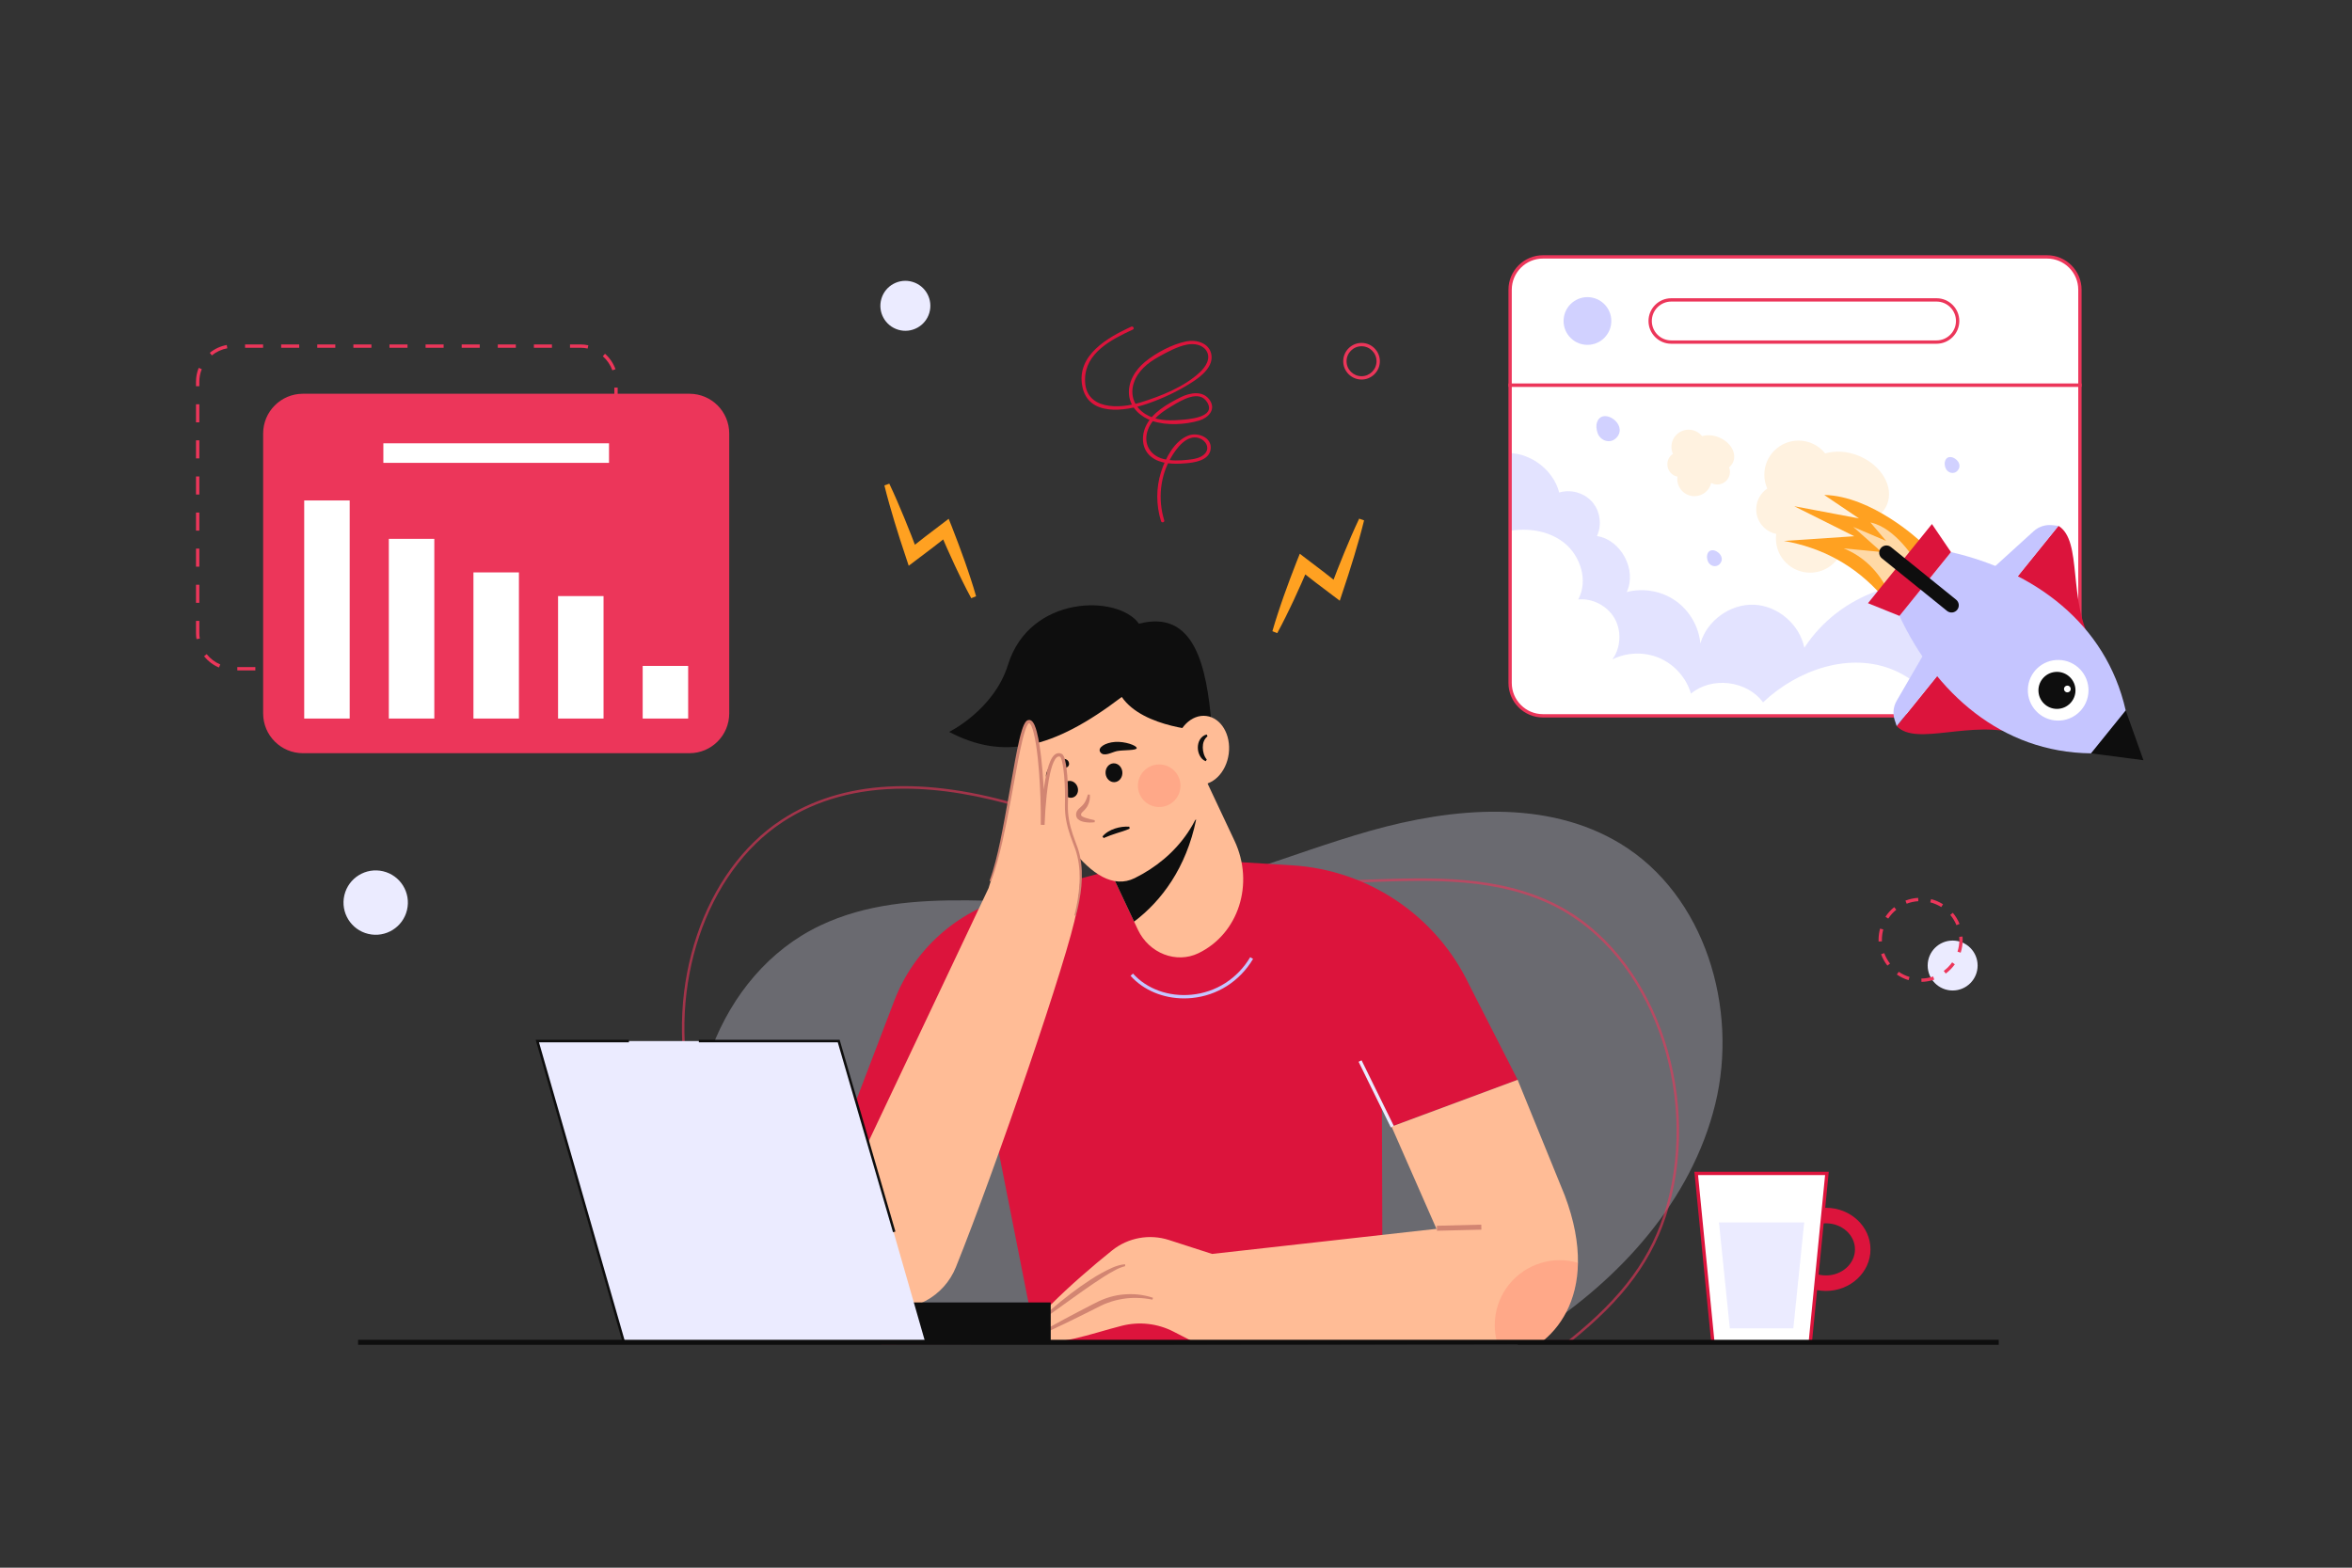 <?xml version="1.0" encoding="utf-8"?>
<!-- Generator: Adobe Illustrator 27.5.0, SVG Export Plug-In . SVG Version: 6.00 Build 0)  -->
<svg version="1.1" xmlns="http://www.w3.org/2000/svg" xmlns:xlink="http://www.w3.org/1999/xlink"
	x="0px" y="0px"
	viewBox="0 0 3000 2000" style="enable-background:new 0 0 3000 2000;" xml:space="preserve">
<rect x="0" y="0" width="3000" height="2000" fill="#333333" stroke="none"/>
<g id="OBJECTS">
	<g>
		<g>
			<path style="opacity:0.3;fill:#EBEBFF;" d="M1935.142,1715.661c8.509-5.02,16.933-10.199,25.264-15.551
				c106.16-68.2,197.258-168.68,227.344-291.22s-12.968-266.903-120.765-332.485c-93.721-57.018-213.716-46.337-319.274-16.465
				c-105.557,29.872-207.239,77.09-316.358,88.396c-129.237,13.391-267.801-23.332-385.171,32.398
				c-130.27,61.855-188.992,230.885-146.785,368.779c19.347,63.209,56.299,118.894,104.033,164.395L1935.142,1715.661z"/>
			<path style="opacity:0.6;fill:#ec365a;" d="M1124.346,1715.129l-0.393-0.25c-8.324-5.285-16.563-10.746-24.486-16.234
				c-115.721-80.074-194.012-188.18-220.451-304.406c-31.102-136.715,18.375-283.195,117.643-348.293
				c77.355-50.727,181.723-56.611,310.199-17.484c33.41,10.176,66.939,22.473,99.365,34.367
				c66.605,24.434,135.477,49.695,206.344,57.578c43.863,4.871,89.582,3.285,133.797,1.738
				c81.316-2.84,165.398-5.773,239.344,32.035c121.547,62.145,185.535,235.387,142.645,386.184
				c-18.516,65.094-56.176,116.594-125.926,172.203l-0.434,0.344l-0.555,0.004L1124.346,1715.129z M1153.137,1006.125
				c-59.811,0-111.553,14.168-154.732,42.484c-98.195,64.395-147.1,209.457-116.283,344.926
				c26.264,115.441,104.096,222.871,219.158,302.492c7.766,5.375,15.834,10.727,23.988,15.914l875.607-2.211
				c68.914-55.035,106.133-105.969,124.414-170.242c42.496-149.406-20.773-320.984-141.035-382.473
				c-73.207-37.426-156.867-34.496-237.781-31.688c-44.328,1.551-90.16,3.152-134.258-1.758
				c-71.25-7.922-140.307-33.254-207.088-57.75c-32.385-11.879-65.873-24.164-99.199-34.313
				C1250.354,1014.582,1199.336,1006.125,1153.137,1006.125z"/>
		</g>
		<g>
			<g>
				<path style="fill:#dc143c;" d="M2329.042,1646.929c-31.305,0-56.771-23.789-56.771-53.033s25.465-53.033,56.771-53.033
					s56.775,23.789,56.775,53.033S2360.348,1646.929,2329.042,1646.929z M2329.042,1560.632c-20.4,0-37.001,14.921-37.001,33.263
					s16.601,33.263,37.001,33.263c20.404,0,37.005-14.921,37.005-33.263S2349.447,1560.632,2329.042,1560.632z"/>
			</g>
			<g>
				<polygon style="fill:#FFFFFF;" points="2309.032,1712.583 2184.789,1712.583 2163.551,1497.017 2330.27,1497.017 				"/>
				<path style="fill:#dc143c;" d="M2310.957,1714.707h-128.094l-21.656-219.816h171.406L2310.957,1714.707z M2186.715,1710.457
					h120.391l20.82-211.316h-162.031L2186.715,1710.457z"/>
			</g>
			<polygon style="fill:#EBEBFF;" points="2287.418,1694.667 2206.403,1694.667 2192.554,1559.533 2301.267,1559.533 			"/>
		</g>
		<g>
			<path style="fill:#ec365a;" d="M740.184,855.256h-23.027v-4.246h23.027c5.225,0,10.33-0.918,15.176-2.727l1.484,3.98
				C751.523,854.25,745.918,855.256,740.184,855.256z M694.131,855.256h-23.027v-4.246h23.027V855.256z M648.078,855.256h-23.027
				v-4.246h23.027V855.256z M602.025,855.256h-23.027v-4.246h23.027V855.256z M555.971,855.256h-23.025v-4.246h23.025V855.256z
				 M509.918,855.256h-23.025v-4.246h23.025V855.256z M463.865,855.256h-23.027v-4.246h23.027V855.256z M417.813,855.256h-23.027
				v-4.246h23.027V855.256z M371.76,855.256h-23.027v-4.246h23.027V855.256z M325.707,855.256H302.68v-4.246h23.027V855.256z
				 M279.303,851.588c-7.414-3.098-13.984-8.076-19-14.398l3.328-2.641c4.57,5.762,10.555,10.299,17.309,13.121L279.303,851.588z
				 M776.385,838.604l-3.227-2.766c4.789-5.584,8.096-12.324,9.563-19.492l4.16,0.852
				C785.271,825.07,781.641,832.473,776.385,838.604z M250.639,815.396c-0.424-2.57-0.637-5.197-0.635-7.809V792.06h4.246v15.529
				c-0.002,2.381,0.193,4.773,0.58,7.115L250.639,815.396z M787.85,793.813h-4.246v-23.027h4.246V793.813z M254.25,769.033h-4.246
				v-23.025h4.246V769.033z M787.85,747.758h-4.246v-23.025h4.246V747.758z M254.25,722.981h-4.246v-23.027h4.246V722.981z
				 M787.85,701.705h-4.246V678.68h4.246V701.705z M254.25,676.928h-4.246V653.9h4.246V676.928z M787.85,655.652h-4.246v-23.025
				h4.246V655.652z M254.25,630.875h-4.246v-23.027h4.246V630.875z M787.85,609.6h-4.246v-23.027h4.246V609.6z M254.25,584.822
				h-4.246v-23.027h4.246V584.822z M787.85,563.547h-4.246V540.52h4.246V563.547z M254.25,538.768h-4.246v-23.025h4.246V538.768z
				 M787.85,517.494h-4.246v-23.027h4.246V517.494z M254.25,492.715h-4.246v-5.646c0-6.135,1.148-12.108,3.416-17.752l3.941,1.582
				c-2.064,5.141-3.111,10.58-3.111,16.17V492.715z M781.084,472.463c-2.459-6.891-6.678-13.104-12.195-17.971l2.809-3.188
				c6.057,5.342,10.685,12.164,13.387,19.728L781.084,472.463z M270.238,453.41l-2.688-3.289c6.252-5.105,13.74-8.551,21.654-9.969
				l0.75,4.18C282.75,445.623,275.932,448.762,270.238,453.41z M749.533,444.658c-3.051-0.67-6.195-1.01-9.35-1.01h-13.141v-4.246
				h13.141c3.459,0,6.912,0.371,10.26,1.107L749.533,444.658z M704.016,443.648h-23.027v-4.246h23.027V443.648z M657.963,443.648
				h-23.027v-4.246h23.027V443.648z M611.91,443.648h-23.027v-4.246h23.027V443.648z M565.856,443.648H542.83v-4.246h23.025V443.648
				z M519.803,443.648h-23.025v-4.246h23.025V443.648z M473.75,443.648h-23.025v-4.246h23.025V443.648z M427.697,443.648H404.67
				v-4.246h23.027V443.648z M381.645,443.648h-23.027v-4.246h23.027V443.648z M335.592,443.648h-23.027v-4.246h23.027V443.648z"/>
			<path style="fill:#ec365a;" d="M879.395,960.907H386.386c-28.023,0-50.74-22.717-50.74-50.74V553.073
				c0-28.023,22.717-50.74,50.74-50.74h493.009c28.023,0,50.74,22.717,50.74,50.74v357.094
				C930.135,938.19,907.418,960.907,879.395,960.907z"/>
			<g>
				<rect x="388.021" y="638.466" style="fill:#FFFFFF;" width="58.016" height="278.237"/>
				<rect x="495.952" y="687.435" style="fill:#FFFFFF;" width="58.016" height="229.268"/>
				<rect x="603.883" y="730.257" style="fill:#FFFFFF;" width="58.016" height="186.446"/>
				<rect x="711.813" y="760.464" style="fill:#FFFFFF;" width="58.016" height="156.239"/>
				<rect x="819.745" y="849.554" style="fill:#FFFFFF;" width="58.016" height="67.149"/>
			</g>
			<rect x="488.975" y="565.549" style="fill:#FFFFFF;" width="287.832" height="24.945"/>
		</g>
		<g>
			<path style="fill:#dc143c;" d="M1442.837,416.754c-30.013,13.894-69.965,36.252-62.366,75.998
				c7.455,38.991,54.51,31.954,81.98,22.634c20.349-6.903,40.002-16.181,58.099-27.784c11.752-7.535,28.279-20.551,24.268-36.69
				c-3.446-13.863-19.53-17.915-31.891-15.376c-17.93,3.684-38.394,14.599-52.439,26.113
				c-12.747,10.449-22.678,26.719-20.179,43.783c2.284,15.597,15.158,26.715,29.486,31.608c17.856,6.098,42.079,4.848,60.033-0.602
				c10.909-3.311,20.996-13.192,13.858-25.006c-8.45-13.985-25.987-10.603-38.147-4.446c-16.414,8.311-35.846,19.169-43.963,36.594
				c-6.163,13.231-5.185,29.638,6.806,39.22c11.747,9.388,28.701,9.424,42.932,8.338c11.781-0.899,31.012-3.36,32.882-18.215
				c1.887-14.983-16.535-21.795-28.241-17.372c-18.134,6.852-29.494,29.21-34.99,46.525c-6.493,20.456-6.384,42.342-0.071,62.802
				c0.804,2.604,4.905,1.493,4.096-1.129c-8.214-26.619-5.361-55.866,8.692-80.054c6.732-11.587,19.995-29.903,35.837-24.778
				c8.459,2.737,14.458,12.752,6.959,20.292c-5.269,5.298-14.152,6.589-21.226,7.345c-10.269,1.098-21.306,1.539-31.397-1.057
				c-17.412-4.481-26.071-20.227-19.591-37.414c5.285-14.019,18.235-22.821,30.569-30.182c11.722-6.995,35.092-21.634,45.185-4.325
				c11.305,19.388-25.471,21.444-35.565,22.206c-14.832,1.12-30.535,0.586-43.511-7.579c-13.734-8.641-19.875-23.57-14.885-39.221
				c5.02-15.743,18.093-26.233,32.053-33.947c10.891-6.018,23.656-13.032,35.947-15.403c8.664-1.671,19.599-0.303,24.764,7.921
				c6.18,9.841-1.188,20.584-8.321,27.3c-19.974,18.807-50.141,30.69-75.943,38.626c-26.88,8.268-70.973,10.055-70.588-29.505
				c0.333-34.214,34.173-51.128,61.012-63.553C1447.459,419.275,1445.304,415.613,1442.837,416.754L1442.837,416.754z"/>
			<path style="fill:#FFA121;" d="M1134.312,617.064c6.881,14.475,13.143,29.17,19.235,43.926l8.915,22.213l8.548,22.343
				l-12.756-3.754l21.414-16.803c7.148-5.588,14.443-10.985,21.658-16.486l8.725-6.654l4.032,10.089
				c2.902,7.261,5.592,14.609,8.399,21.909c2.78,7.311,5.354,14.706,8.042,22.055c2.528,7.414,5.168,14.783,7.547,22.258
				c2.465,7.44,4.766,14.947,6.922,22.513l-6.147,2.514c-3.765-6.908-7.384-13.876-10.84-20.911
				c-3.542-6.999-6.823-14.106-10.215-21.166c-3.233-7.126-6.58-14.205-9.72-21.369c-3.114-7.174-6.344-14.302-9.363-21.515
				l12.756,3.435c-7.161,5.572-14.24,11.248-21.467,16.733l-21.711,16.417l-9.219,6.971l-3.538-10.725l-7.494-22.719l-7.127-22.849
				c-4.603-15.286-9.037-30.632-12.85-46.199L1134.312,617.064z"/>
			<path style="fill:#FFA121;" d="M1739.894,663.891c-3.813,15.567-8.247,30.913-12.85,46.199l-7.127,22.849l-7.494,22.719
				l-3.538,10.726l-9.219-6.971l-21.711-16.417c-7.227-5.485-14.307-11.162-21.468-16.733l12.756-3.435
				c-3.019,7.213-6.249,14.341-9.363,21.515c-3.141,7.164-6.487,14.243-9.72,21.369c-3.392,7.061-6.673,14.167-10.215,21.166
				c-3.455,7.035-7.075,14.003-10.839,20.911l-6.147-2.514c2.156-7.567,4.457-15.073,6.922-22.513
				c2.379-7.475,5.018-14.844,7.547-22.258c2.687-7.349,5.262-14.744,8.042-22.055c2.807-7.3,5.497-14.648,8.399-21.909
				l4.032-10.089l8.725,6.654c7.214,5.502,14.51,10.899,21.658,16.486l21.414,16.803l-12.756,3.754l8.548-22.343l8.915-22.213
				c6.092-14.756,12.353-29.451,19.235-43.926L1739.894,663.891z"/>
		</g>
		<g>
			<g>
				<g>
					<defs>
						<path id="SVGID_1_" d="M1926.163,871.332c0,23.134,18.754,41.888,41.888,41.888h643.012c23.134,0,41.889-18.754,41.889-41.888
							V491.29h-726.789V871.332z"/>
					</defs>
					<clipPath id="SVGID_00000043433386414311715900000015673164570922978217_">
						<use xlink:href="#SVGID_1_"  style="overflow:visible;"/>
					</clipPath>
					<path style="clip-path:url(#SVGID_00000043433386414311715900000015673164570922978217_);fill:#FFFFFF;" d="M1926.163,871.332
						c0,23.134,18.754,41.888,41.888,41.888h643.012c23.134,0,41.889-18.754,41.889-41.888V491.29h-726.789V871.332z"/>
					<g style="clip-path:url(#SVGID_00000043433386414311715900000015673164570922978217_);">
						<path style="opacity:0.6;fill:#D1D1FF;" d="M1856.999,637.643c3.43-30.921,30.985-57.39,62.019-59.574
							c31.034-2.184,62.025,20.164,69.752,50.3c14.773-4.574,32.035,0.352,42.168,12.034c10.133,11.682,12.571,29.467,5.955,43.446
							c30.891,4.876,51.254,43.171,38.022,71.508c20.988-5.572,44.344-1.448,62.156,10.974
							c17.811,12.422,29.751,32.915,31.774,54.536c8.372-29.157,38.162-50.638,68.471-49.375
							c30.308,1.264,58.207,25.151,64.124,54.903c92.122-140.093,333.99-99.556,402.902,55.833l-99.99,254.029l-593.184,13.512
							l-267.541-304.024L1856.999,637.643z"/>
						<path style="fill:#FFFFFF;" d="M1845.843,716.285c21.703-16.214,45.198-30.999,71.523-37.396
							c26.325-6.397,56.058-3.354,77.383,13.354c21.325,16.709,31.249,48.656,18.342,72.474
							c18.359-1.642,37.254,8.249,46.367,24.271c9.113,16.022,7.957,37.318-2.838,52.258c18.576-9.301,41.288-9.906,60.332-1.606
							c19.044,8.3,34.063,25.348,39.895,45.287c26.515-22.234,71.499-16.773,91.923,11.16
							c44.028-41.901,111.32-65.005,167.155-40.99c32.386,13.93,57.156,41.84,73.925,72.851
							c16.769,31.011,26.395,65.288,35.891,99.239l-503.764,45.563l-210.79-67.561L1845.843,716.285z"/>
						<path style="fill:#FFF2E0;" d="M2371.251,581.697c-14.962-6.232-30.443-6.998-43.209-3.249
							c-7.992-9.967-20.251-16.364-34.021-16.364c-24.084,0-43.608,19.524-43.608,43.608c0,6.269,1.348,12.215,3.729,17.603
							c-8.494,5.756-14.077,15.484-14.077,26.517c0,15.471,10.975,28.378,25.564,31.361c-0.256,1.91-0.433,3.844-0.433,5.824
							c0,24.084,19.524,43.608,43.608,43.608c20.621,0,37.857-14.33,42.399-33.564c4.589,2.542,9.863,3.999,15.48,3.999
							c17.679,0,32.01-14.332,32.01-32.01c0-4.075-0.791-7.958-2.179-11.542c4.52-3.674,8.102-8.264,10.369-13.707
							C2416.145,621.547,2400.191,593.752,2371.251,581.697z"/>
						<path style="fill:#FFF2E0;" d="M2192.767,558.044c-7.534-3.138-15.329-3.524-21.757-1.636
							c-4.024-5.019-10.197-8.24-17.13-8.24c-12.127,0-21.958,9.831-21.958,21.958c0,3.157,0.678,6.151,1.878,8.863
							c-4.277,2.898-7.088,7.796-7.088,13.352c0,7.79,5.526,14.289,12.872,15.791c-0.129,0.962-0.218,1.936-0.218,2.932
							c0,12.127,9.831,21.958,21.958,21.958c10.383,0,19.062-7.216,21.349-16.9c2.311,1.28,4.966,2.013,7.795,2.013
							c8.902,0,16.118-7.216,16.118-16.118c0-2.052-0.398-4.007-1.097-5.812c2.276-1.85,4.08-4.161,5.221-6.902
							C2215.372,578.109,2207.339,564.114,2192.767,558.044z"/>
						<path style="fill:#D1D1FF;" d="M2065.45,544.997c1.117,3.999,0.537,8.381-2.78,12.485c-7.802,9.654-21.613,5.358-25.084-5.543
							c-1.353-4.252-1.99-8.918-0.576-13.152C2042.012,523.803,2061.969,532.539,2065.45,544.997z"/>
						<path style="fill:#D1D1FF;" d="M2195.843,710.969c0.71,2.539,0.341,5.323-1.765,7.929c-4.955,6.131-13.726,3.403-15.93-3.52
							c-0.859-2.7-1.264-5.663-0.366-8.352C2180.958,697.509,2193.632,703.057,2195.843,710.969z"/>
						<path style="fill:#D1D1FF;" d="M2499.03,592.046c0.71,2.54,0.341,5.323-1.765,7.929c-4.955,6.131-13.726,3.403-15.93-3.52
							c-0.859-2.7-1.264-5.663-0.366-8.352C2484.145,578.586,2496.819,584.135,2499.03,592.046z"/>
					</g>
				</g>
				<path style="fill:#ec365a;" d="M2611.063,915.344h-643.012c-24.266,0-44.012-19.744-44.012-44.012V489.166h731.039v382.166
					C2655.078,895.6,2635.332,915.344,2611.063,915.344z M1928.289,493.412v377.92c0,21.926,17.836,39.766,39.762,39.766h643.012
					c21.926,0,39.766-17.84,39.766-39.766v-377.92H1928.289z"/>
				<g>
					<g>
						<path style="fill:#FFFFFF;" d="M2611.063,327.734h-643.012c-23.134,0-41.888,18.754-41.888,41.888V491.29h726.789V369.623
							C2652.952,346.488,2634.198,327.734,2611.063,327.734z"/>
						<path style="fill:#ec365a;" d="M2655.078,493.412h-731.039V369.623c0-24.269,19.746-44.012,44.012-44.012h643.012
							c24.27,0,44.016,19.742,44.016,44.012V493.412z M1928.289,489.166h722.539V369.623c0-21.926-17.84-39.766-39.766-39.766
							h-643.012c-21.926,0-39.762,17.84-39.762,39.766V489.166z"/>
					</g>
					<circle style="fill:#D1D1FF;" cx="2024.796" cy="409.512" r="30.441"/>
					<g>
						<path style="fill:#FFFFFF;" d="M2470.088,436.414h-338.394c-14.857,0-26.902-12.044-26.902-26.902l0,0
							c0-14.857,12.044-26.902,26.902-26.902h338.394c14.857,0,26.901,12.044,26.901,26.902l0,0
							C2496.99,424.369,2484.946,436.414,2470.088,436.414z"/>
						<path style="fill:#ec365a;" d="M2470.09,438.537h-338.395c-16.004,0-29.027-13.02-29.027-29.025
							c0-16.006,13.023-29.025,29.027-29.025h338.395c16.004,0,29.023,13.02,29.023,29.025
							C2499.113,425.518,2486.094,438.537,2470.09,438.537z M2131.695,384.732c-13.664,0-24.777,11.117-24.777,24.779
							c0,13.662,11.113,24.779,24.777,24.779h338.395c13.66,0,24.773-11.117,24.773-24.779c0-13.662-11.113-24.779-24.773-24.779
							H2131.695z"/>
					</g>
				</g>
			</g>
			<g>
				<g>
					<path style="fill:#FFA121;" d="M2448.85,690.074c0,0-61.005-57.416-122.009-58.612l44.258,29.904l-82.536-15.55l76.555,38.277
						l-89.713,5.981c48.063,8.521,90.53,30.592,125.598,70.574L2448.85,690.074z"/>
					<path style="opacity:0.6;fill:#FFFFFF;" d="M2443.594,716.018c0,0-25.669-42.93-57.84-49.477l19.982,23.541l-41.914-17.874
						l36.118,32.016l-48.204-4.619c24.469,10.062,44.408,28.364,58.357,57.558L2443.594,716.018z"/>
				</g>
				<g>
					<g>
						<path style="fill:#dc143c;" d="M2669.264,822.869c-32.62-57.084-12.304-132.642-43.691-152.019l-62.308,77.156
							L2669.264,822.869z"/>
						<path style="fill:#C5C5FF;" d="M2625.573,670.85l-8.063-0.865c-8.587-0.921-17.158,1.876-23.549,7.685l-52.683,47.888
							l21.987,22.448L2625.573,670.85z"/>
					</g>
					<g>
						<path style="fill:#dc143c;" d="M2577.049,937.058c-62.672-19.87-132.259,15.897-157.81-10.706l62.309-77.156L2577.049,937.058
							z"/>
						<path style="fill:#C5C5FF;" d="M2419.239,926.351l-2.543-7.7c-2.708-8.201-1.778-17.169,2.555-24.64l35.723-61.584
							l26.573,16.768L2419.239,926.351z"/>
					</g>
					<polygon style="fill:#0e0e0e;" points="2733.998,969.86 2711.334,906.251 2667.042,961.097 					"/>
					<path style="fill:#C5C5FF;" d="M2422.783,785.732c45.713,97.77,129.898,174.188,244.278,175.342l44.273-54.823
						c-25.209-111.574-117.639-177.783-222.841-201.887L2422.783,785.732z"/>
					<polygon style="fill:#dc143c;" points="2488.493,704.364 2464.199,668.549 2382.637,769.546 2422.783,785.732 					"/>
					<path style="fill:#0e0e0e;" d="M2398.977,699.31L2398.977,699.31c3.199-3.962,9.004-4.58,12.966-1.38l83.091,67.102
						c3.962,3.199,4.58,9.005,1.38,12.966h0c-3.199,3.962-9.004,4.58-12.966,1.38l-83.091-67.102
						C2396.396,709.077,2395.778,703.271,2398.977,699.31z"/>
					
						<ellipse transform="matrix(0.027 -1 1 0.027 1672.906 3481.375)" style="fill:#FFFFFF;" cx="2624.549" cy="881.454" rx="38.674" ry="38.674"/>
					
						<ellipse transform="matrix(0.994 -0.106 0.106 0.994 -78.565 282.793)" style="fill:#0e0e0e;" cx="2624.549" cy="881.454" rx="23.627" ry="23.627"/>
					<path style="fill:#FFFFFF;" d="M2634.233,882.353c-1.857-1.5-2.147-4.221-0.647-6.078c1.5-1.857,4.221-2.147,6.078-0.647
						c1.857,1.5,2.147,4.221,0.647,6.078C2638.812,883.563,2636.09,883.853,2634.233,882.353z"/>
				</g>
			</g>
		</g>
		<g>
			<g>
				<path style="fill:#dc143c;" d="M1628.011,1102.701l-147.605-8.963l-192.587,50.887
					c-67.537,17.84-122.374,67.112-147.265,132.356l-120.335,315.131l236.465-209.535l65.13,329.899l441.753-1.416l-1.416-458.035
					L1628.011,1102.701z"/>
				<path style="fill:#C5C5FF;" d="M1510.25,1273.715c-26.75,0-51.729-10.418-68.252-28.828l3.16-2.836
					c17.682,19.699,45.635,29.805,74.732,26.945c31.188-3.027,58.441-20.469,74.777-47.855l3.648,2.18
					c-17.035,28.555-45.469,46.746-78.012,49.906C1516.934,1273.551,1513.574,1273.715,1510.25,1273.715z"/>
			</g>
			<g>
				<path style="fill:#FFBC96;" d="M1528.616,1216.07c-28.289,13.677-63.035,0.17-77.264-30.073l-4.8-10.237l-48.678-103.43
					l-29.776-63.332l143.867-69.534l62.653,133.12C1600.359,1127.337,1579.843,1191.306,1528.616,1216.07z"/>
				<path style="fill:#0e0e0e;" d="M1525.685,1045.613c-12.658,61.676-44.303,103.94-79.133,130.147l-48.678-103.43
					L1525.685,1045.613z"/>
				<path style="fill:#FFBC96;" d="M1542.559,968.433c0,74.482-41.995,125.539-95.263,151.858
					c-54.818,27.085-112.058-76.979-139.399-146.549c-28.378-72.21,49.745-126.367,115.148-126.367
					C1488.448,847.376,1542.559,893.951,1542.559,968.433z"/>
				<path style="fill:#0e0e0e;" d="M1545.522,925.957c-6.371-76.457-21.911-148.733-92.74-130.26
					c-26.901-37.521-139.464-36.813-167.073,52.387c-17.811,57.544-75.041,85.66-75.041,85.66
					c68.67,36.105,131.974,22.583,220.169-44.6c27.609,40.352,106.19,43.184,106.19,43.184L1545.522,925.957z"/>
				
					<ellipse transform="matrix(0.127 -0.992 0.992 0.127 388.477 2356.591)" style="fill:#FFBC96;" cx="1533.334" cy="957.55" rx="44.069" ry="34.451"/>
				<path style="fill:#0e0e0e;" d="M1540.201,939.307c-4.574,3.772-6.076,8.884-6.028,14.347c0.034,2.705,0.463,5.449,1.251,8.062
					c0.829,2.611,1.944,5.077,3.828,7.243l-1.263,2.147c-3.496-1.147-6.107-4.091-7.715-7.201c-1.643-3.159-2.441-6.68-2.442-10.234
					c0.026-3.537,0.823-7.206,2.797-10.341c1.908-3.145,5.102-5.583,8.535-6.286L1540.201,939.307z"/>
				<g>
					
						<ellipse transform="matrix(0.998 -0.066 0.066 0.998 -62.095 96.18)" style="fill:#0e0e0e;" cx="1420.781" cy="985.406" rx="10.739" ry="12.035"/>
					
						<ellipse transform="matrix(0.933 -0.361 0.361 0.933 -271.398 560.076)" style="fill:#0e0e0e;" cx="1364.431" cy="1006.961" rx="9.745" ry="10.921"/>
					<path style="fill:#0e0e0e;" d="M1449.896,954.341c0.223,3.367-17.663,2.285-25.349,3.908
						c-6.562,1.386-16.556,7.778-21.062,1.397c-4.064-5.756,6.147-12.284,18.799-13.123
						C1434.937,945.684,1449.672,950.974,1449.896,954.341z"/>
					<path style="fill:#0e0e0e;" d="M1334.61,991.358c2.01,2.758,11.142-6.731,16.388-9.165c4.479-2.078,14.014-1.873,12.445-9.071
						c-1.415-6.492-11.154-6.699-18.63-1.25C1337.336,977.321,1332.599,988.6,1334.61,991.358z"/>
					<path style="fill:#0e0e0e;" d="M1406.224,1067.158c4.093-4.927,9.938-8.121,15.862-10.116
						c5.987-1.961,12.143-2.821,18.357-2.366l0.458,2.448c-5.639,2.676-11.354,4.167-16.852,5.948
						c-5.546,1.715-10.757,3.756-16.334,6.081L1406.224,1067.158z"/>
					<path style="fill:#D28572;" d="M1390.123,1013.809c0.312,4.625-0.373,9.554-2.762,14.055c-1.151,2.245-2.809,4.272-4.486,5.961
						c-1.649,1.691-3.322,3.106-3.718,4.118c-0.128,0.514-0.354,0.913-0.239,1.676c-0.026,0.462,0.101,0.487,0.074,0.563
						c0.014,0.114,0.193,0.267,0.303,0.466c0.788,0.892,2.66,1.799,4.532,2.489c3.864,1.375,8.234,2.302,12.538,3.324l-0.059,2.49
						c-4.639,0.627-9.25,0.598-14.03-0.438c-2.385-0.592-4.861-1.281-7.376-3.472c-0.579-0.655-1.21-1.351-1.607-2.264
						c-0.411-0.98-0.677-2.009-0.667-2.688c-0.223-1.47,0.084-3.336,0.806-4.874c1.652-3.035,3.718-4.377,5.241-5.8
						c1.589-1.377,2.877-2.78,4.04-4.374c2.297-3.193,3.734-7.211,4.931-11.478L1390.123,1013.809z"/>
					
						<ellipse transform="matrix(0.012 -1 1 0.012 458.061 2469.226)" style="opacity:0.2;fill:#FE5B52;" cx="1478.847" cy="1002.762" rx="27.165" ry="27.165"/>
				</g>
			</g>
			<path style="fill:#dc143c;" d="M1874.075,1256.592c-41.967-88.265-128.575-146.713-226.143-152.66l-19.921-1.232l146.933,334.583
				l160.827-59.701L1874.075,1256.592z"/>
			<g>
				<path style="fill:#FFBC96;" d="M1360.751,1038.525c-1.593-24.424,2.655-81.767-12.212-75.395s-18.584,89.194-18.584,89.194
					s-2.124-138.048-18.052-131.676c-15.929,6.372-15.929,106.191-50.971,212.381l-196.81,415.646
					c-23.675,49.999,6.15,108.904,60.463,119.416h0c39.838,7.71,79.537-13.914,94.686-51.557
					c50.974-126.659,144.603-399.999,153.692-453.234c7.433-43.538,5.515-62.366,2.642-73.561
					C1370.857,1071.239,1361.994,1057.583,1360.751,1038.525z"/>
				<path style="fill:#D28572;" d="M1262.167,1123.843c6.022-16.375,9.96-33.49,13.627-50.589
					c3.612-17.13,6.649-34.385,9.769-51.631l9.23-51.807c1.625-8.63,3.311-17.255,5.33-25.847c1.016-4.295,2.109-8.582,3.47-12.847
					c0.695-2.132,1.443-4.258,2.417-6.378c0.475-1.059,1.053-2.12,1.758-3.18c0.766-1.004,1.594-2.274,3.658-2.916l-0.156,0.043
					c0.611-0.122,1.266-0.192,1.893-0.2c0.594,0.092,1.178,0.316,1.741,0.536c0.897,0.536,1.754,1.221,2.222,1.895
					c1.158,1.363,1.805,2.751,2.442,4.136c1.221,2.774,2.101,5.563,2.831,8.362c1.488,5.597,2.532,11.225,3.44,16.863
					c1.774,11.279,2.987,22.597,3.934,33.928c1.838,22.665,2.819,45.378,2.598,68.14l-4.832-0.104
					c0.531-12.853,1.496-25.609,2.954-38.374c1.546-12.742,3.328-25.506,7.339-38.005c1.098-3.107,2.302-6.211,4.147-9.181
					c0.974-1.463,2.06-2.939,3.68-4.137c1.529-1.292,3.917-1.909,6.101-1.612c0.512,0.116,0.994,0.304,1.49,0.469
					c0.51,0.221,0.919,0.213,1.563,0.779c0.293,0.233,0.575,0.485,0.835,0.746c0.229,0.25,0.307,0.446,0.465,0.674
					c0.253,0.432,0.602,0.913,0.749,1.318c0.752,1.68,1.235,3.299,1.645,4.915c0.834,3.229,1.314,6.432,1.782,9.643
					c1.658,12.833,2.096,25.678,1.988,38.511c-0.041,6.472-0.448,12.752,0.111,18.973c0.506,6.243,1.646,12.43,3.256,18.516
					c1.622,6.085,3.678,12.073,5.925,18.012c2.299,5.881,4.604,12.111,5.891,18.45c2.738,12.707,3.039,25.767,1.864,38.563
					c-1.188,12.815-3.688,25.445-7.033,37.808l-1.842-0.481c3.095-12.341,5.334-24.898,6.269-37.537
					c0.925-12.622,0.377-25.384-2.5-37.618c-1.386-6.165-3.51-11.961-5.908-17.943c-2.308-5.986-4.446-12.075-6.153-18.32
					c-1.696-6.246-2.922-12.652-3.489-19.138c-0.621-6.514-0.242-13.021-0.246-19.309c0.029-12.691-0.497-25.432-2.193-37.92
					c-0.471-3.099-0.964-6.219-1.75-9.169c-0.379-1.474-0.84-2.916-1.398-4.149c-0.126-0.348-0.301-0.493-0.434-0.757
					c-0.156-0.334-0.264-0.356-0.264-0.356c0.112-0.079-0.34-0.162-0.558-0.247c-0.262-0.079-0.525-0.205-0.781-0.274
					c-1.883-0.301-3.928,1.362-5.446,3.882c-1.517,2.469-2.642,5.354-3.645,8.265c-3.736,11.872-5.466,24.561-6.899,37.141
					c-1.361,12.615-2.241,25.346-2.683,38.009l-4.832-0.104c0.212-22.567-0.53-45.197-2.256-67.718
					c-0.874-11.258-2.015-22.499-3.697-33.622c-0.859-5.553-1.858-11.088-3.252-16.453c-0.679-2.685-1.51-5.322-2.557-7.738
					c-0.518-1.184-1.125-2.392-1.814-3.182c-0.327-0.505-0.679-0.655-0.935-0.885c-0.109,0.01-0.186-0.066-0.273-0.11
					c-0.078,0.064-0.127,0.066-0.22,0.016l-0.157,0.044c-0.076-0.008-0.77,0.506-1.254,1.259c-0.508,0.764-1,1.625-1.425,2.564
					c-0.869,1.859-1.597,3.87-2.27,5.9c-1.33,4.081-2.432,8.29-3.458,12.52c-2.042,8.468-3.773,17.048-5.443,25.639l-9.527,51.718
					c-3.14,17.26-6.574,34.48-10.472,51.608c-3.974,17.099-8.21,34.21-14.583,50.674L1262.167,1123.843z"/>
			</g>
			<g>
				<path style="fill:#FFBC96;" d="M2012.676,1611.062c-0.722,48.933-22.045,83.126-48.763,102.835l-54.242-0.85l-13.422-0.212
					h-0.297l-63.757-145.141l-0.127-0.34l-57.131-130.062l160.815-59.721l60.019,147.307
					C2008.089,1557.457,2013.058,1586.171,2012.676,1611.062z"/>
				<path style="fill:#FFBC96;" d="M1968.161,1552.488l-422.158,47.232l-54.931-17.747c-24.866-8.034-52.098-3.091-72.516,13.217
					c-47.9,38.258-125.775,108.777-105.592,114.454c33.981,9.557,78.361-8.326,118.204-18.331
					c22.007-5.526,45.256-2.915,65.452,7.429l27.62,14.147l420.559-0.06L1968.161,1552.488z"/>
				<g>
					<path style="fill:#D28572;" d="M1323.019,1702.169c11.393-6.663,22.958-12.988,34.563-19.235
						c11.572-6.312,23.345-12.23,35.007-18.364c5.75-3.017,11.908-6.118,18.335-8.346c6.426-2.208,13.068-3.817,19.809-4.56
						c6.736-0.757,13.529-0.832,20.242-0.23c6.698,0.738,13.33,2.034,19.658,4.211l-0.652,2.404
						c-6.395-1.252-12.831-2.096-19.282-2.17c-6.436-0.213-12.874,0.225-19.185,1.297c-6.312,1.061-12.525,2.651-18.497,4.901
						c-6.033,2.118-11.595,5.128-17.561,8.118c-11.817,5.831-23.523,11.88-35.431,17.533c-11.875,5.718-23.789,11.358-35.875,16.661
						L1323.019,1702.169z"/>
					<path style="fill:#D28572;" d="M1329.162,1681.08c7.666-7.261,15.685-14.08,23.871-20.712
						c8.155-6.672,16.565-13.029,25.171-19.139c8.658-6.039,17.42-11.959,26.734-17.084c9.351-4.908,18.87-10.263,30.043-11.308
						l0.207,2.482c-4.827,1.272-9.533,3.154-14.023,5.764c-4.592,2.296-8.995,5.095-13.384,7.847
						c-8.782,5.549-17.347,11.53-25.924,17.483c-8.58,5.964-17.001,12.176-25.553,18.228c-8.498,6.123-16.967,12.318-25.554,18.359
						L1329.162,1681.08z"/>
				</g>
				
					<rect x="1831.518" y="1563.462" transform="matrix(1 -0.025 0.025 1 -37.886 46.113)" style="fill:#D28572;" width="56.654" height="6.369"/>
				
					<rect x="1752.264" y="1348.784" transform="matrix(0.898 -0.441 0.441 0.898 -435.446 916.144)" style="fill:#EBEBFF;" width="4.249" height="93.276"/>
				<path style="opacity:0.2;fill:#FE5B52;" d="M2012.676,1611.062c-0.722,48.933-22.045,83.126-48.763,102.835l-54.242-0.85
					c-0.042-0.085-0.042-0.128-0.042-0.212c-1.996-7.094-3.058-14.569-3.058-22.3c0-35.128,21.833-65.116,52.713-77.179
					c9.345-3.653,19.497-5.649,30.116-5.649C1997.469,1607.707,2005.285,1608.853,2012.676,1611.062z"/>
			</g>
		</g>
		<g>
			<g>
				<rect x="1098.105" y="1661.612" style="fill:#0e0e0e;" width="242.115" height="50.971"/>
				<polygon style="fill:#EBEBFF;" points="1180.226,1712.583 795.816,1712.583 685.378,1328.174 1069.788,1328.174 				"/>
			</g>
			<polygon style="fill:#0e0e0e;" points="794.285,1713.023 683.264,1326.578 802.188,1326.578 802.188,1329.766 687.494,1329.766 
				797.348,1712.141 			"/>
			<polygon style="fill:#0e0e0e;" points="1139.053,1572.047 1068.592,1329.766 891.389,1329.766 891.389,1326.578 
				1070.982,1326.578 1142.111,1571.156 			"/>
		</g>
		<g>
			
				<ellipse transform="matrix(0.285 -0.959 0.959 0.285 450.968 1386.166)" style="fill:#EBEBFF;" cx="1154.741" cy="390.763" rx="31.856" ry="31.856"/>
			
				<ellipse transform="matrix(0.23 -0.973 0.973 0.23 -751.062 1353.167)" style="fill:#EBEBFF;" cx="479.369" cy="1151.087" rx="41.06" ry="41.06"/>
			<g>
				<circle style="fill:#EBEBFF;" cx="2490.62" cy="1231.792" r="31.856"/>
				<path style="fill:#ec365a;" d="M2450.832,1252.648l-0.078-4.25c5.145-0.098,10.199-0.984,15.027-2.637l1.375,4.016
					C2461.91,1251.574,2456.418,1252.539,2450.832,1252.648z M2434.41,1250.426c-5.332-1.594-10.363-4-14.957-7.156l2.406-3.5
					c4.227,2.902,8.859,5.121,13.77,6.586L2434.41,1250.426z M2481.816,1242.043l-2.539-3.406c4.113-3.07,7.711-6.738,10.691-10.898
					l3.453,2.469C2490.188,1234.727,2486.285,1238.711,2481.816,1242.043z M2407.391,1231.895
					c-3.422-4.406-6.125-9.285-8.031-14.508l3.992-1.453c1.754,4.805,4.242,9.301,7.391,13.359L2407.391,1231.895z
					 M2500.867,1215.398l-4.047-1.297c1.559-4.859,2.348-9.938,2.348-15.086c0.004-1.309-0.047-2.602-0.148-3.879l4.234-0.336
					c0.109,1.395,0.168,2.805,0.164,4.223C2503.418,1204.605,2502.559,1210.117,2500.867,1215.398z M2396.18,1201.133
					c-0.031-0.695-0.043-1.398-0.047-2.105c0-4.891,0.656-9.719,1.945-14.367l4.094,1.133c-1.188,4.281-1.789,8.727-1.789,13.223
					c0.004,0.645,0.016,1.297,0.039,1.945L2396.18,1201.133z M2495.492,1180.281c-1.941-4.73-4.602-9.117-7.906-13.047l3.25-2.734
					c3.59,4.266,6.48,9.031,8.586,14.172L2495.492,1180.281z M2408.484,1171.902l-3.547-2.336
					c3.059-4.648,6.805-8.781,11.133-12.277l2.672,3.305C2414.754,1163.813,2411.305,1167.617,2408.484,1171.902z
					 M2476.074,1157.199c-4.336-2.738-9.051-4.77-14.016-6.035l1.055-4.117c5.391,1.379,10.516,3.586,15.227,6.559
					L2476.074,1157.199z M2431.945,1152.938l-1.531-3.961c5.18-2.008,10.629-3.188,16.203-3.512l0.242,4.242
					C2441.734,1150.004,2436.715,1151.09,2431.945,1152.938z"/>
			</g>
			<path style="fill:#ec365a;" d="M1736.664,484.209c-12.883,0-23.363-10.479-23.363-23.361c0-12.881,10.48-23.359,23.363-23.359
				s23.363,10.478,23.363,23.359C1760.027,473.73,1749.547,484.209,1736.664,484.209z M1736.664,441.734
				c-10.539,0-19.113,8.574-19.113,19.113c0,10.539,8.574,19.115,19.113,19.115s19.113-8.576,19.113-19.115
				C1755.777,450.309,1747.203,441.734,1736.664,441.734z"/>
		</g>
		<rect x="456.715" y="1709.289" style="fill:#0e0e0e;" width="2092.66" height="6.375"/>
	</g>
</g>
</svg>